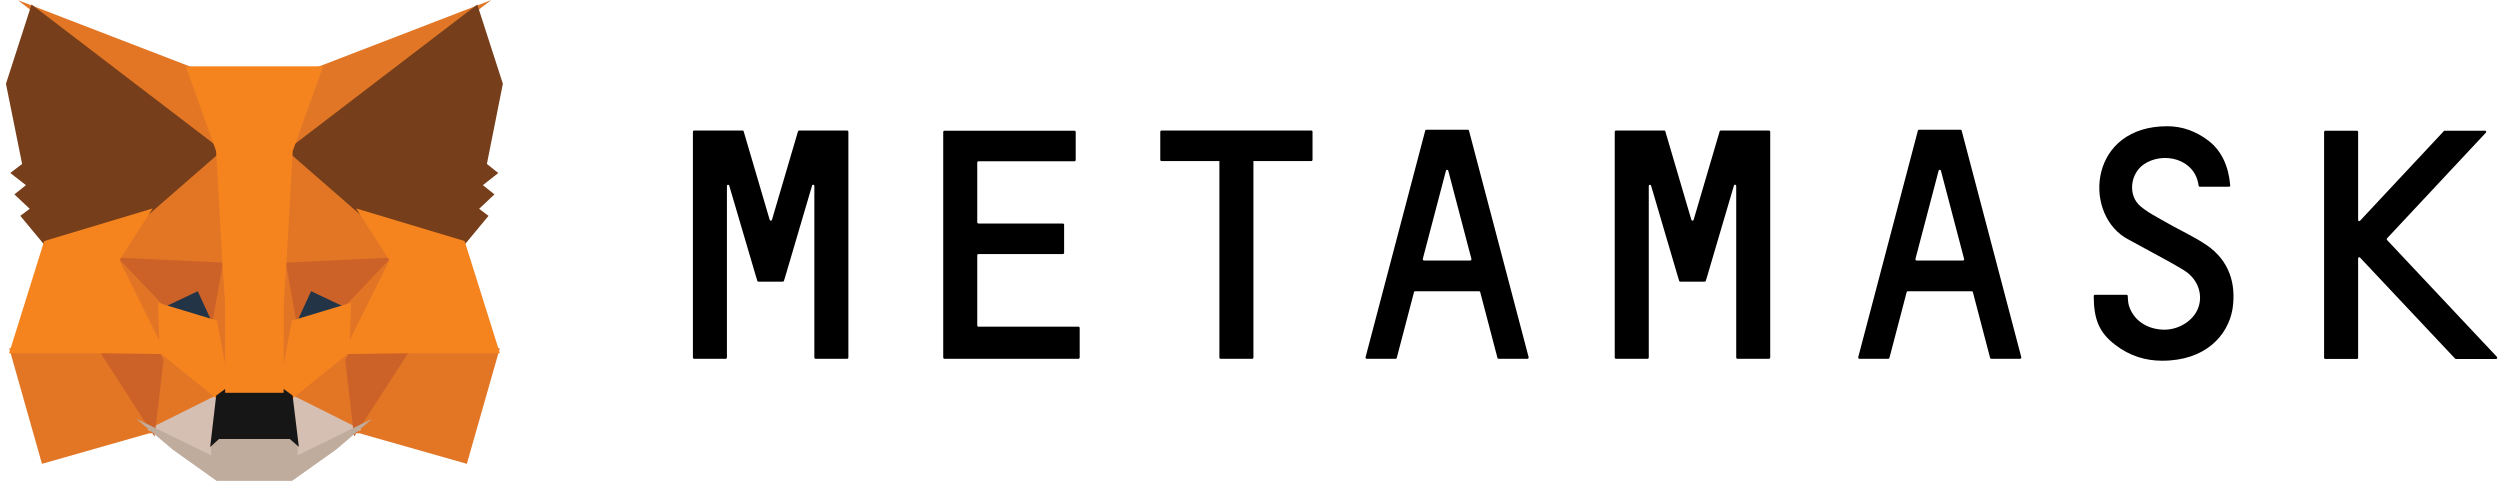 <svg width="173" height="34" viewBox="0 0 173 34" fill="none" xmlns="http://www.w3.org/2000/svg">
<g clip-path="url(#clip0_222_103131)">
<path d="M149.975 8.735C151.015 8.735 151.988 9.087 152.844 9.751C153.738 10.441 154.225 11.525 154.33 12.826C154.335 12.843 154.333 12.862 154.326 12.878C154.318 12.895 154.304 12.907 154.287 12.913L154.251 12.92H152.225C152.196 12.92 152.166 12.905 152.153 12.88L152.146 12.852C151.909 10.97 149.687 10.455 148.345 11.376C147.411 12.027 147.227 13.517 148.122 14.275C148.472 14.573 148.875 14.811 149.285 15.041L150.368 15.649L151.319 16.153C151.794 16.405 152.265 16.666 152.712 16.971C154.251 18.027 154.764 19.625 154.487 21.4C154.172 23.215 152.62 24.962 149.621 24.962C148.476 24.962 147.372 24.637 146.359 23.852C145.281 23.025 144.886 22.118 144.886 20.479C144.886 20.448 144.908 20.418 144.936 20.405L144.965 20.398H147.161C147.2 20.398 147.24 20.438 147.24 20.479C147.24 20.628 147.266 20.966 147.319 21.143C147.622 22.118 148.489 22.741 149.608 22.809C150.634 22.877 151.659 22.294 152.054 21.454C152.488 20.533 152.173 19.368 151.173 18.732L151.045 18.651L150.57 18.371L149.998 18.047L147.235 16.544L147.067 16.447L147.016 16.415C144.136 14.573 144.623 8.735 149.976 8.735H149.975ZM163.103 9.046C163.133 9.046 163.162 9.069 163.175 9.098L163.182 9.128V15.223C163.182 15.277 163.233 15.314 163.28 15.299L163.313 15.277L169.114 9.073C169.122 9.064 169.133 9.056 169.144 9.051L169.167 9.046H171.968C172.021 9.046 172.056 9.099 172.042 9.147L172.021 9.182L165.181 16.497C165.172 16.506 165.166 16.518 165.163 16.531C165.16 16.544 165.16 16.558 165.163 16.571L165.181 16.605L172.783 24.691C172.825 24.724 172.808 24.791 172.773 24.824L172.744 24.841H169.942L169.916 24.832L169.89 24.813L163.314 17.824C163.282 17.78 163.217 17.798 163.192 17.841L163.182 17.878V24.759C163.182 24.79 163.16 24.82 163.132 24.833L163.103 24.84H160.906C160.877 24.84 160.847 24.818 160.834 24.789L160.827 24.759V9.128C160.827 9.097 160.849 9.067 160.877 9.053L160.906 9.046H163.103ZM51.382 9.033C51.408 9.033 51.429 9.039 51.443 9.055L51.461 9.087L53.262 15.21C53.266 15.223 53.274 15.236 53.283 15.246C53.293 15.256 53.306 15.264 53.319 15.267C53.332 15.271 53.346 15.272 53.36 15.268C53.374 15.265 53.386 15.258 53.396 15.249L53.42 15.21L55.222 9.087C55.232 9.067 55.247 9.051 55.266 9.041L55.301 9.033H58.629C58.659 9.033 58.688 9.056 58.701 9.084L58.708 9.114V24.746C58.708 24.776 58.685 24.807 58.658 24.82L58.629 24.827H56.432C56.403 24.827 56.373 24.805 56.36 24.776L56.353 24.746V12.867C56.353 12.787 56.262 12.755 56.216 12.802L56.196 12.84L54.381 19.003L54.249 19.436C54.24 19.456 54.224 19.472 54.205 19.482L54.17 19.49H52.487C52.46 19.49 52.44 19.484 52.425 19.468L52.407 19.436L52.276 19.003L50.461 12.84C50.439 12.772 50.344 12.77 50.313 12.826L50.303 12.867V24.746C50.303 24.776 50.281 24.807 50.253 24.82L50.224 24.827H48.028C47.998 24.827 47.968 24.805 47.956 24.776L47.949 24.746V9.114C47.949 9.084 47.971 9.053 47.999 9.04L48.028 9.033H51.382ZM115.16 9.033C115.187 9.033 115.207 9.039 115.222 9.055L115.239 9.087L117.042 15.21C117.046 15.223 117.053 15.236 117.063 15.246C117.073 15.256 117.085 15.263 117.098 15.267C117.111 15.271 117.125 15.271 117.139 15.268C117.152 15.265 117.165 15.258 117.175 15.249L117.2 15.21L119.001 9.087C119.01 9.067 119.025 9.051 119.044 9.041L119.079 9.033H122.421C122.45 9.033 122.48 9.056 122.493 9.084L122.499 9.114V24.746C122.499 24.776 122.477 24.807 122.45 24.82L122.421 24.827H120.225C120.195 24.827 120.165 24.805 120.152 24.776L120.146 24.746V12.867C120.146 12.787 120.054 12.755 120.008 12.802L119.988 12.84L118.172 19.003L118.041 19.436C118.032 19.456 118.016 19.472 117.997 19.482L117.962 19.49H116.278C116.252 19.49 116.231 19.484 116.217 19.468L116.199 19.436L116.067 19.003L114.253 12.84C114.231 12.772 114.136 12.77 114.105 12.826L114.095 12.867V24.746C114.095 24.776 114.073 24.807 114.045 24.82L114.016 24.827H111.819C111.79 24.827 111.76 24.805 111.747 24.776L111.74 24.746V9.114C111.74 9.084 111.762 9.053 111.79 9.04L111.819 9.033H115.16ZM90.748 9.033C90.764 9.032 90.78 9.036 90.794 9.046C90.807 9.055 90.817 9.069 90.822 9.084L90.827 9.114V11.065C90.827 11.095 90.805 11.126 90.777 11.139L90.748 11.146H86.737V24.746C86.737 24.776 86.715 24.807 86.687 24.82L86.658 24.827H84.461C84.432 24.827 84.402 24.805 84.389 24.776L84.382 24.746V11.146H80.37C80.341 11.146 80.311 11.123 80.298 11.094L80.291 11.065V9.114C80.291 9.083 80.314 9.053 80.341 9.039L80.37 9.032H90.748L90.748 9.033ZM101.573 8.979C101.6 8.979 101.62 8.984 101.635 9L101.652 9.033L105.782 24.718C105.786 24.737 105.785 24.758 105.777 24.775C105.769 24.793 105.756 24.808 105.739 24.817L105.703 24.827H103.704C103.682 24.824 103.662 24.815 103.646 24.799L103.626 24.773L102.429 20.208C102.419 20.188 102.404 20.172 102.385 20.162L102.35 20.154H97.93C97.903 20.154 97.883 20.16 97.868 20.175L97.851 20.208L96.654 24.773C96.645 24.793 96.629 24.809 96.61 24.819L96.575 24.827H94.576C94.557 24.826 94.539 24.82 94.524 24.807C94.51 24.795 94.5 24.777 94.496 24.758L94.497 24.718L98.627 9.033C98.636 9.013 98.651 8.997 98.671 8.987L98.706 8.979H101.573H101.573ZM135.666 8.979C135.692 8.979 135.712 8.984 135.727 9L135.745 9.033L139.874 24.718C139.879 24.737 139.877 24.758 139.869 24.776C139.861 24.793 139.848 24.808 139.831 24.817L139.795 24.827H137.797C137.785 24.827 137.774 24.825 137.763 24.82C137.752 24.815 137.743 24.808 137.735 24.799L137.717 24.773L136.521 20.208C136.512 20.188 136.496 20.172 136.477 20.162L136.442 20.154H132.022C131.996 20.154 131.975 20.16 131.961 20.175L131.943 20.208L130.747 24.773C130.738 24.793 130.722 24.809 130.703 24.819L130.668 24.827H128.668C128.649 24.826 128.631 24.82 128.617 24.807C128.602 24.795 128.592 24.777 128.588 24.758L128.589 24.718L132.719 9.033C132.728 9.013 132.744 8.997 132.763 8.987L132.798 8.979H135.665H135.666ZM74.36 9.046C74.389 9.046 74.419 9.069 74.432 9.098L74.439 9.128V11.078C74.439 11.109 74.417 11.139 74.389 11.152L74.36 11.159H67.704C67.675 11.159 67.645 11.182 67.632 11.211L67.626 11.241V15.386C67.626 15.416 67.648 15.447 67.675 15.46L67.704 15.467H73.557C73.587 15.467 73.617 15.49 73.63 15.518L73.637 15.548V17.499C73.637 17.529 73.614 17.56 73.586 17.573L73.557 17.58H67.704C67.675 17.58 67.645 17.603 67.632 17.631L67.626 17.661V22.511C67.626 22.547 67.637 22.571 67.657 22.587L67.691 22.606H74.636C74.666 22.606 74.695 22.628 74.708 22.657L74.715 22.687V24.746C74.715 24.776 74.693 24.807 74.665 24.82L74.636 24.827H65.35C65.32 24.827 65.291 24.804 65.278 24.775L65.271 24.746V9.128C65.271 9.097 65.293 9.067 65.321 9.053L65.35 9.046H74.36H74.36ZM100.219 11.809C100.215 11.796 100.208 11.783 100.198 11.773C100.188 11.763 100.176 11.756 100.162 11.752C100.149 11.748 100.135 11.748 100.121 11.751C100.108 11.754 100.095 11.761 100.085 11.771L100.061 11.809L98.456 17.919C98.446 17.959 98.466 18 98.499 18.018L98.535 18.027H101.744C101.763 18.027 101.781 18.02 101.796 18.007C101.81 17.995 101.82 17.978 101.824 17.959L101.823 17.919L100.219 11.809ZM134.311 11.809C134.307 11.796 134.3 11.783 134.29 11.773C134.28 11.763 134.268 11.756 134.254 11.752C134.241 11.748 134.227 11.748 134.213 11.751C134.2 11.754 134.187 11.761 134.177 11.771L134.153 11.809L132.548 17.919C132.538 17.959 132.558 18 132.591 18.018L132.627 18.027H135.837C135.855 18.027 135.874 18.02 135.888 18.007C135.903 17.995 135.913 17.978 135.916 17.959L135.916 17.919L134.311 11.809Z" fill="black"/>
<path d="M34.002 0L19.247 11.273L21.991 4.629L34.002 0Z" fill="#E17726"/>
<path d="M1.243 0.013L13.223 4.63L15.828 11.361L1.243 0.013ZM28.064 23.974L34.586 24.102L32.306 32.097L24.349 29.834L28.064 23.974ZM7.147 23.974L10.848 29.834L2.904 32.097L0.639 24.102L7.147 23.974Z" fill="#E27625"/>
<path d="M15.474 9.646L15.741 18.534L7.766 18.159L10.034 14.626L10.063 14.592L15.474 9.646ZM19.655 9.547L25.149 14.592L25.177 14.626L27.446 18.159L19.473 18.534L19.655 9.547ZM11.082 24L15.437 27.503L10.379 30.024L11.082 24ZM24.13 23.999L24.82 30.024L19.775 27.503L24.13 23.999Z" fill="#E27625"/>
<path d="M19.886 27.173L25.005 29.732L20.244 32.069L20.293 30.524L19.886 27.173ZM15.324 27.174L14.933 30.499L14.965 32.067L10.192 29.732L15.324 27.174Z" fill="#D5BFB2"/>
<path d="M13.846 19.694L15.183 22.597L10.629 21.219L13.846 19.694ZM21.366 19.694L24.598 21.219L20.029 22.596L21.366 19.694Z" fill="#233447"/>
<path d="M11.43 23.97L10.694 30.217L6.749 24.107L11.43 23.97ZM23.782 23.97L28.463 24.107L24.503 30.217L23.782 23.97ZM27.561 17.806L24.154 21.392L21.527 20.152L20.269 22.882L19.445 18.188L27.561 17.806ZM7.649 17.806L15.767 18.188L14.942 22.882L13.684 20.152L11.071 21.392L7.649 17.806Z" fill="#CC6228"/>
<path d="M7.419 17.07L11.274 21.109L11.408 25.096L7.419 17.07ZM27.796 17.063L23.801 25.104L23.951 21.109L27.796 17.063ZM15.578 17.316L15.734 18.325L16.117 20.837L15.871 28.551L14.705 22.354L14.705 22.29L15.578 17.316ZM19.631 17.302L20.507 22.29L20.507 22.354L19.339 28.567L19.292 27.013L19.11 20.791L19.631 17.302Z" fill="#E27525"/>
<path d="M24.294 20.949L24.164 24.413L20.097 27.685L19.275 27.085L20.196 22.184L24.294 20.949ZM10.932 20.949L15.016 22.184L15.937 27.085L15.115 27.685L11.048 24.413L10.932 20.949Z" fill="#F5841F"/>
<path d="M9.414 28.967L14.617 31.512L14.595 30.425L15.03 30.031H20.18L20.63 30.424L20.597 31.51L25.767 28.973L23.251 31.12L20.209 33.277H14.988L11.948 31.111L9.414 28.967Z" fill="#C0AC9D"/>
<path d="M19.513 26.834L20.248 27.371L20.68 30.922L20.056 30.378H15.156L14.544 30.933L14.961 27.371L15.697 26.834H19.513Z" fill="#161616"/>
<path d="M33.028 0.312L34.799 5.798L33.693 11.345L34.481 11.973L33.415 12.813L34.216 13.451L33.155 14.449L33.806 14.936L32.078 17.02L24.99 14.889L24.928 14.855L19.82 10.406L33.028 0.312ZM2.183 0.312L15.391 10.406L10.282 14.855L10.221 14.889L3.133 17.02L1.405 14.936L2.055 14.449L0.995 13.451L1.794 12.813L0.713 11.971L1.53 11.343L0.412 5.799L2.183 0.312Z" fill="#763E1A"/>
<path d="M24.642 14.423L32.153 16.681L34.593 24.445H28.156L23.72 24.503L26.946 18.011L24.642 14.423ZM10.567 14.423L8.263 18.011L11.49 24.503L7.056 24.445H0.63L3.057 16.681L10.567 14.423ZM22.358 4.592L20.257 10.451L19.811 18.364L19.641 20.845L19.627 27.182H15.582L15.569 20.857L15.398 18.362L14.952 10.451L12.852 4.592H22.358Z" fill="#F5841F"/>
</g>
<defs>
<clipPath id="clip0_222_103131">
<rect width="172.397" height="33.375" fill="white" transform="translate(0.412)"/>
</clipPath>
</defs>
</svg>

